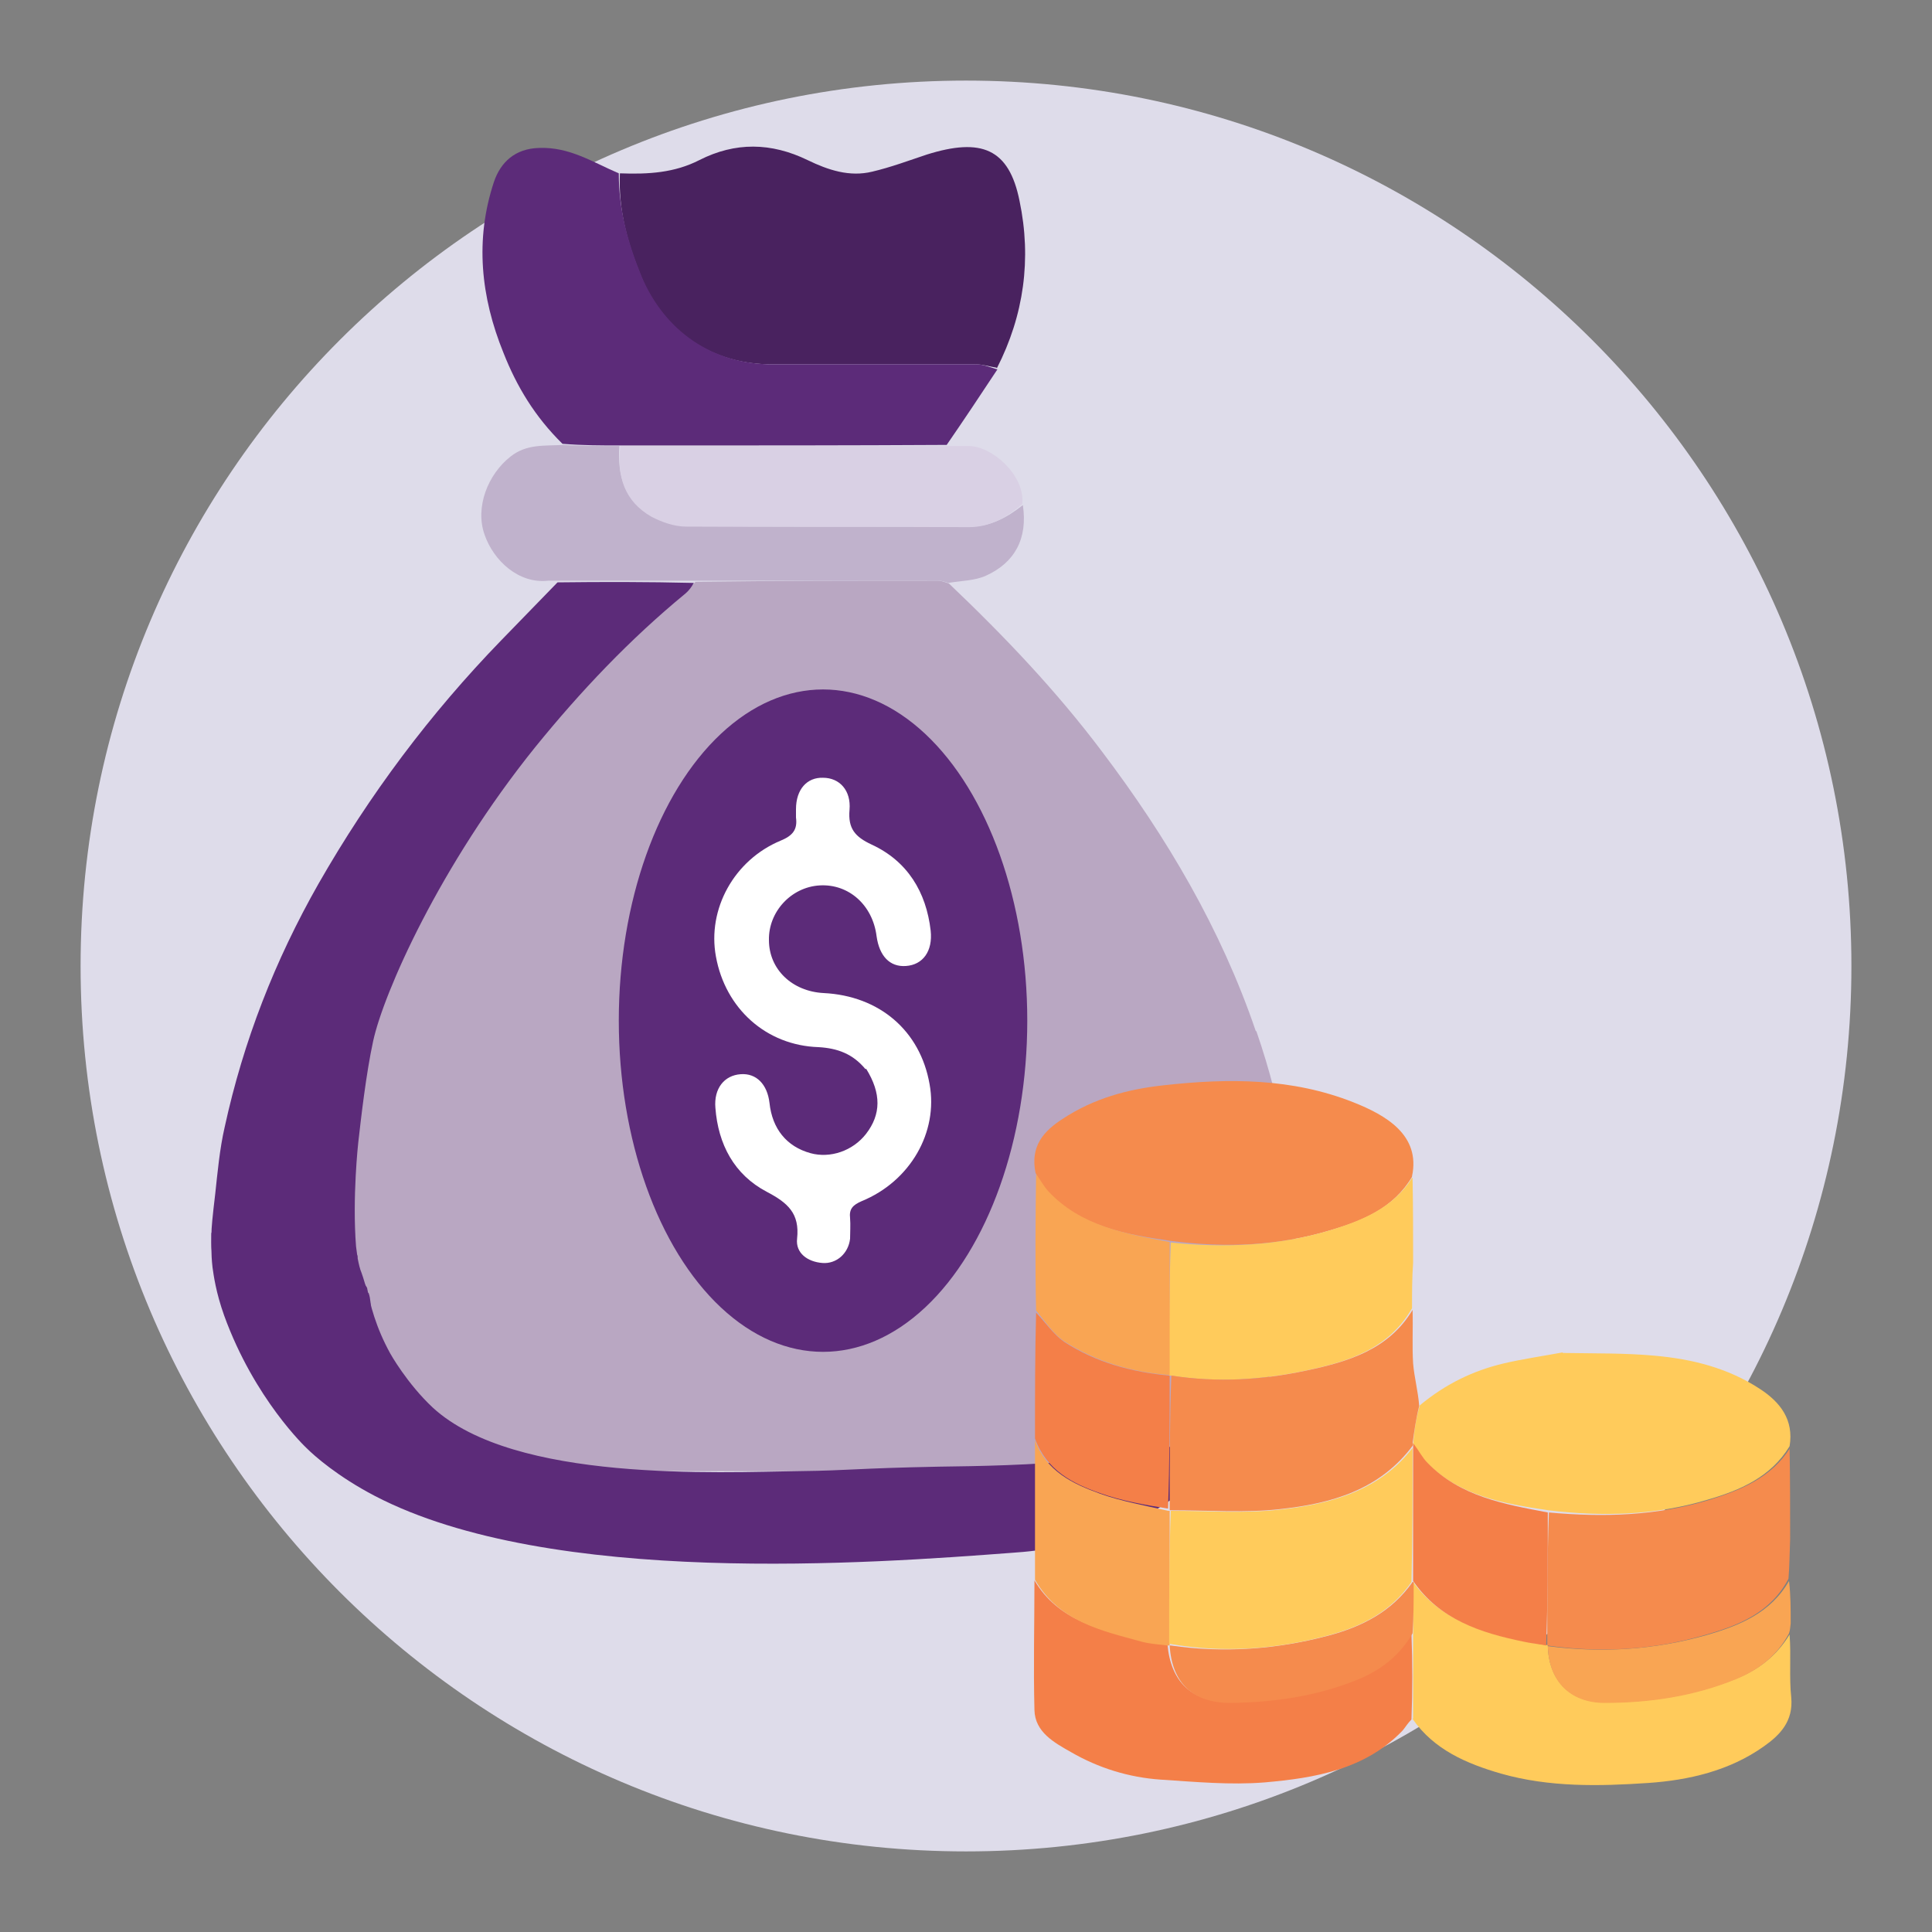 <?xml version="1.0" encoding="UTF-8"?>
<svg id="Layer_1" data-name="Layer 1" xmlns="http://www.w3.org/2000/svg" viewBox="0 0 35 35">
  <rect x="0" y="0" width="35" height="35" fill="#808080" stroke="none"/>
  <defs>
    <style>
      .cls-1 {
        fill: #ffcb5b;
      }

      .cls-2 {
        fill: #fff;
      }

      .cls-3 {
        fill: #d9d0e4;
      }

      .cls-4 {
        fill: #5c2b79;
      }

      .cls-5 {
        fill: #f9a553;
      }

      .cls-6 {
        fill: #b9a7c2;
      }

      .cls-7 {
        fill: #dedcea;
      }

      .cls-8 {
        fill: #49225f;
      }

      .cls-9 {
        fill: #f47f48;
      }

      .cls-10 {
        fill: #f58b4d;
      }

      .cls-11 {
        fill: #c0b2cc;
      }
    </style>
  </defs>
  <g>
    <path class="cls-7" d="m17.5,1.46c8.86,0,16.04,7.18,16.04,16.04s-7.18,16.04-16.04,16.04"/>
    <path class="cls-7" d="m17.5,33.54c-8.86,0-16.04-7.18-16.04-16.04S8.64,1.46,17.5,1.46"/>
  </g>
  <g>
    <g>
      <path class="cls-6" d="m22.76,18.68c.48,1.39.74,2.84.68,4.32-.03.83-.23,1.59-.63,2.31-.47.28-.93.58-1.41.83-.68.35-1.42.51-2.18.51-2.57.01-5.15,0-7.72,0-.24,0-.48-.04-.75-.06-.26-.02-.72-.07-1.04-.13-.36-.07-.91-.22-1.55-.61-.32-.28-.78-.74-1.16-1.42,0,0-.3-.55-.48-1.21-.48-1.81.18-4.22.23-4.38,1.08-3.79,3.69-6.22,4.19-6.77.46-.49.98-.91,1.49-1.35.05-.05.1-.11.17-.18,1.47-.02,2.94-.02,4.4-.02.05,0,.1.02.19.05,1.01.96,1.95,1.95,2.77,3.04,1.18,1.56,2.16,3.22,2.79,5.07Zm-7.17-.51c.16-.86-.33-1.75-1.17-2.1-.22-.09-.31-.2-.28-.43,0-.05,0-.1,0-.15,0-.36-.2-.58-.49-.58-.3,0-.51.23-.48.58.03.34-.1.49-.4.63-.65.3-.99.86-1.07,1.57-.04.37.15.62.45.64h.04l.45.78c-.48.28-.81.76-.92,1.36-.16.87.35,1.75,1.23,2.12.16.07.23.14.21.31,0,.12,0,.25,0,.36.03.27.25.46.5.44.27-.02.48-.18.46-.44-.05-.46.17-.65.55-.85.59-.3.88-.86.93-1.52.03-.36-.16-.59-.46-.61-.05,0-.09,0-.13,0l-1.12-.52c.86-.1,1.53-.74,1.69-1.62Z"/>
      <path class="cls-6" d="m14.42,16.07c.84.35,1.33,1.24,1.17,2.1-.16.89-.83,1.52-1.69,1.62h-.18c-.33.03-.61.13-.86.43-.25.44-.25.82.02,1.17.24.3.65.44,1.01.34.42-.11.68-.43.74-.91.03-.28.18-.47.39-.51.04,0,.08-.01.13,0,.29.02.48.25.46.61-.05.66-.34,1.22-.93,1.52-.38.2-.6.39-.55.85.03.26-.19.42-.46.44-.25.02-.47-.18-.5-.44-.01-.12-.01-.24,0-.36.02-.17-.05-.25-.21-.31-.88-.37-1.39-1.25-1.23-2.12.11-.6.44-1.07.92-1.36.28-.17.63-.27,1-.29.56-.03.98-.43.99-.96,0-.52-.41-.96-.92-.99-.53-.03-.96.36-1.03.92-.04.35-.22.54-.48.54h-.04c-.3-.03-.49-.27-.45-.64.08-.71.42-1.27,1.07-1.57.3-.14.43-.28.4-.63-.03-.36.18-.58.48-.58.3,0,.48.22.49.58,0,.05,0,.1,0,.15-.04.23.06.33.28.43Z"/>
      <path class="cls-6" d="m13.9,19.79l1.12.52c-.21.04-.36.23-.39.51-.05.48-.31.8-.74.91-.36.1-.77-.04-1.01-.34-.27-.35-.28-.73-.02-1.17.24-.3.52-.4.86-.41h.18Z"/>
      <path class="cls-6" d="m13.71,16.88c.51.03.93.48.92.99,0,.53-.43.93-.99.96-.38.02-.72.12-1,.29l-.45-.78c.27,0,.44-.2.48-.54.07-.56.5-.95,1.03-.92Z"/>
    </g>
    <ellipse class="cls-4" cx="14.91" cy="18.49" rx="3.7" ry="6"/>
    <path class="cls-4" d="m6.66,23.41c-.04-.12-.07-.24-.11-.35-.03-.07-.05-.16-.07-.26,0-.03,0-.05-.01-.07,0,0-.01-.07-.02-.15-.07-.89.04-1.88.04-1.88.05-.44.14-1.24.27-1.84.19-.87,1.2-3.17,2.94-5.33.82-1.01,1.71-1.95,2.72-2.78.06-.05.11-.12.15-.19-.84-.02-1.65-.02-2.47-.01-.34.35-.68.7-1.02,1.05-1.29,1.33-2.39,2.8-3.31,4.41-.79,1.39-1.36,2.85-1.7,4.41-.09.39-.13.83-.17,1.2-.05.42-.07.62-.07.75,0,.03,0,.06,0,.07-.01.38.11.89.2,1.11.17.46.77,1.22,1.81,1.74-.19-.36-.35-.72-.27-.77.09-.06.38.41.68.34.39-.09.55-1.08.43-1.43Z"/>
    <path class="cls-8" d="m18.06,6.67c.49-.96.63-1.98.41-3.03-.19-.95-.69-1.15-1.68-.84-.33.11-.65.23-.99.31-.41.1-.8-.03-1.17-.21-.66-.32-1.31-.33-1.96,0-.45.23-.92.26-1.44.24-.03.67.14,1.27.38,1.86.41,1.01,1.28,1.6,2.37,1.6,1.23,0,2.46,0,3.69,0,.13,0,.25.04.38.06Z"/>
    <path class="cls-4" d="m18.06,6.69c-.13-.04-.25-.09-.38-.09-1.23,0-2.46,0-3.69,0-1.08,0-1.95-.6-2.37-1.6-.24-.59-.41-1.19-.41-1.86-.47-.2-.89-.48-1.44-.46-.44.01-.7.26-.82.61-.35,1.05-.24,2.09.17,3.1.24.61.57,1.16,1.07,1.65.37.03.69.03,1.05.03.24,0,.45,0,.67,0,1.75,0,3.49,0,5.24-.01.31-.45.61-.9.92-1.37Z"/>
    <path class="cls-10" d="m25.58,21.31c.16-.75-.48-1.11-1.06-1.34-1.11-.44-2.26-.44-3.43-.31-.66.07-1.28.24-1.84.61-.34.22-.59.49-.49.98.08.14.14.25.22.34.6.63,1.4.77,2.23.89.99.13,1.95.09,2.88-.19.59-.17,1.15-.4,1.49-.97Z"/>
    <path class="cls-4" d="m22.81,25.33c-.3.24-.77.57-1.41.81-.43.16-.81.23-1.59.3-1.19.11-2.08.12-2.8.13-1.52.03-1.62.07-2.5.08-1.51.02-5.19.21-6.67-1.15-.47-.44-.77-.98-.77-.98-.26-.47-.37-.9-.42-1.19h0c-.45-.7-.77-1.4-1.02-1.33-.27.07-.12.96-.5,1.12-.33.14-.84-.29-1.3-.79,0,.16-.01.37.02.63.02.14.06.45.21.87.55,1.52,1.49,2.4,1.49,2.4.15.15.57.52,1.24.87,3.19,1.66,9.03,1.22,11.55,1.03.44-.03,1.44-.12,2.45-.69.87-.5,1.54-1.2,2.03-2.1Z"/>
    <path class="cls-1" d="m25.59,31.14c.39.56.98.81,1.6.99.88.25,1.78.23,2.67.17.73-.05,1.47-.22,2.09-.66.3-.21.54-.46.5-.89-.04-.37,0-.75-.03-1.14-.23.38-.56.64-.97.8-.76.31-1.56.43-2.38.43-.63,0-1.02-.4-1.03-1.04,0,0,0,0-.03,0-.15-.02-.29-.04-.41-.07-.78-.16-1.52-.4-2-1.07,0,.32,0,.6,0,.92,0,.54,0,1.04,0,1.55Z"/>
    <path class="cls-11" d="m11.21,8.08c-.33,0-.66,0-1.01-.02-.34.02-.66-.02-.95.21-.41.32-.65.92-.47,1.42.16.46.61.89,1.15.83.04,0,.08,0,.15,0,.85,0,1.66,0,2.51,0,1.49,0,2.96,0,4.42,0,.05,0,.1.02.17.04.24-.04.48-.04.68-.13.53-.24.76-.68.67-1.28-.29.23-.59.39-.97.39-1.71,0-3.41,0-5.12-.01-.21,0-.44-.07-.63-.18-.49-.27-.63-.74-.59-1.27Z"/>
    <path class="cls-9" d="m25.57,31.15c.02-.52.02-1.02,0-1.55-.24.39-.58.64-1,.81-.74.3-1.51.41-2.3.42-.68,0-1.06-.36-1.12-1.04-.18-.02-.33-.03-.48-.07-.74-.2-1.5-.36-1.93-1.09,0,.78-.02,1.57,0,2.35.01.4.36.59.66.76.5.29,1.05.46,1.63.5.62.04,1.26.1,1.88.05.91-.08,1.82-.23,2.5-.94.05-.06.09-.13.16-.2Z"/>
    <path class="cls-1" d="m25.58,21.34c-.34.54-.9.77-1.49.95-.94.28-1.89.32-2.88.22-.03.82-.03,1.62-.03,2.41,0,0,0,0,.03,0,.84.13,1.64.08,2.44-.09.76-.16,1.5-.38,1.93-1.13,0-.27,0-.54.02-.83,0-.52,0-1.01-.01-1.53Z"/>
    <path class="cls-3" d="m11.24,8.08c-.07.54.07,1,.56,1.28.19.1.42.18.63.18,1.71.01,3.41,0,5.12.01.38,0,.68-.17.97-.42.05-.52-.54-1.04-.96-1.05-.12,0-.24,0-.39,0-1.77,0-3.52,0-5.26,0-.21,0-.43,0-.67,0Z"/>
    <path class="cls-5" d="m18.75,28.62c.44.76,1.2.92,1.93,1.12.15.04.3.05.48.07.03,0,.03,0,.03-.03,0-.82,0-1.62,0-2.41,0,0,0,0-.03,0-.43-.1-.84-.17-1.23-.31-.5-.18-.98-.41-1.18-.97,0,.84,0,1.67,0,2.54Z"/>
    <path class="cls-5" d="m21.19,24.92c0-.8,0-1.59,0-2.42-.81-.15-1.61-.29-2.2-.92-.08-.09-.14-.2-.22-.31-.01.8-.02,1.61,0,2.47.18.22.32.43.51.56.58.37,1.23.56,1.91.61Z"/>
    <path class="cls-9" d="m21.19,24.92c-.69-.06-1.34-.24-1.91-.61-.19-.13-.33-.34-.51-.53-.02.74-.02,1.5-.02,2.28.21.58.69.82,1.18.99.39.14.8.21,1.23.28.03-.82.03-1.61.03-2.41,0,0,0,0,0,0Z"/>
    <path class="cls-5" d="m28.04,29.81c.01.64.4,1.04,1.03,1.04.82,0,1.62-.12,2.38-.43.41-.17.74-.42.96-.83.02-.06.02-.11.03-.18,0-.27,0-.51-.03-.77-.33.58-.9.81-1.49.98-.95.27-1.91.33-2.89.2Z"/>
    <path class="cls-2" d="m15.68,19.37c-.23-.28-.51-.38-.85-.4-.95-.03-1.69-.7-1.86-1.64-.16-.86.33-1.75,1.17-2.1.22-.09.31-.2.28-.42,0-.05,0-.1,0-.15,0-.36.2-.58.49-.57.3,0,.51.23.48.58-.03.34.1.49.4.63.65.3.99.86,1.07,1.56.04.37-.14.62-.45.64-.29.02-.48-.18-.53-.54-.07-.56-.5-.95-1.03-.92-.52.03-.93.48-.92.99,0,.53.42.93.99.96,1.01.05,1.75.68,1.92,1.65.16.87-.35,1.76-1.23,2.12-.16.07-.23.14-.21.31.01.12,0,.25,0,.37-.03.27-.25.46-.5.44-.27-.02-.49-.18-.46-.44.05-.46-.17-.65-.55-.85-.59-.31-.88-.86-.93-1.52-.03-.35.16-.59.46-.61.28-.02.48.18.52.52.05.47.31.79.74.91.36.1.77-.04,1.01-.35.27-.35.28-.73,0-1.18Z"/>
    <path class="cls-1" d="m28.31,24.5c-.38.07-.73.12-1.07.2-.55.13-1.05.37-1.52.76-.07.24-.1.46-.12.7.09.12.15.24.24.33.6.61,1.39.75,2.21.87.99.12,1.95.09,2.88-.19.59-.17,1.15-.41,1.49-.97.08-.48-.17-.8-.54-1.04-.58-.38-1.23-.54-1.9-.6-.54-.05-1.1-.04-1.67-.05Z"/>
    <path class="cls-10" d="m32.43,26.23c-.34.54-.9.77-1.49.95-.94.28-1.89.31-2.88.22-.03.82-.03,1.62-.03,2.41,0,0,0,0,0,0,.98.14,1.95.08,2.89-.2.59-.17,1.16-.4,1.48-1.01.02-.24.02-.47.03-.72,0-.56,0-1.09-.01-1.65Z"/>
    <path class="cls-10" d="m25.59,26.15c.03-.22.06-.44.12-.68-.02-.27-.09-.52-.11-.77-.02-.31,0-.63-.01-.97-.43.72-1.17.94-1.93,1.1-.8.17-1.6.22-2.44.09-.03.8-.03,1.59-.03,2.41,0,.03,0,.03.03.03.67,0,1.32.05,1.96-.02.93-.1,1.81-.34,2.42-1.16,0-.01,0-.04,0-.04Z"/>
    <path class="cls-9" d="m25.61,26.16s-.01.01-.01.05c0,.84,0,1.64,0,2.43,0,0,0,0,0,0,.48.7,1.22.94,2,1.1.13.03.26.04.41.07.03-.79.03-1.59.03-2.41-.79-.15-1.59-.29-2.18-.9-.09-.09-.15-.21-.24-.33Z"/>
    <path class="cls-10" d="m21.19,29.81c.04.68.42,1.04,1.1,1.04.79-.01,1.56-.12,2.3-.42.42-.17.76-.43,1-.84.02-.3.02-.59.02-.91,0-.03,0-.03-.02-.02-.38.54-.92.81-1.52.97-.94.25-1.89.32-2.86.18,0,0,0,0,0,0Z"/>
    <path class="cls-1" d="m21.19,29.78c.97.17,1.92.1,2.86-.15.6-.16,1.14-.42,1.52-.97.02-.81.02-1.6.02-2.43-.6.78-1.49,1.02-2.42,1.12-.64.07-1.29.02-1.96.02-.03.8-.03,1.59-.03,2.41Z"/>
  </g>
</svg>